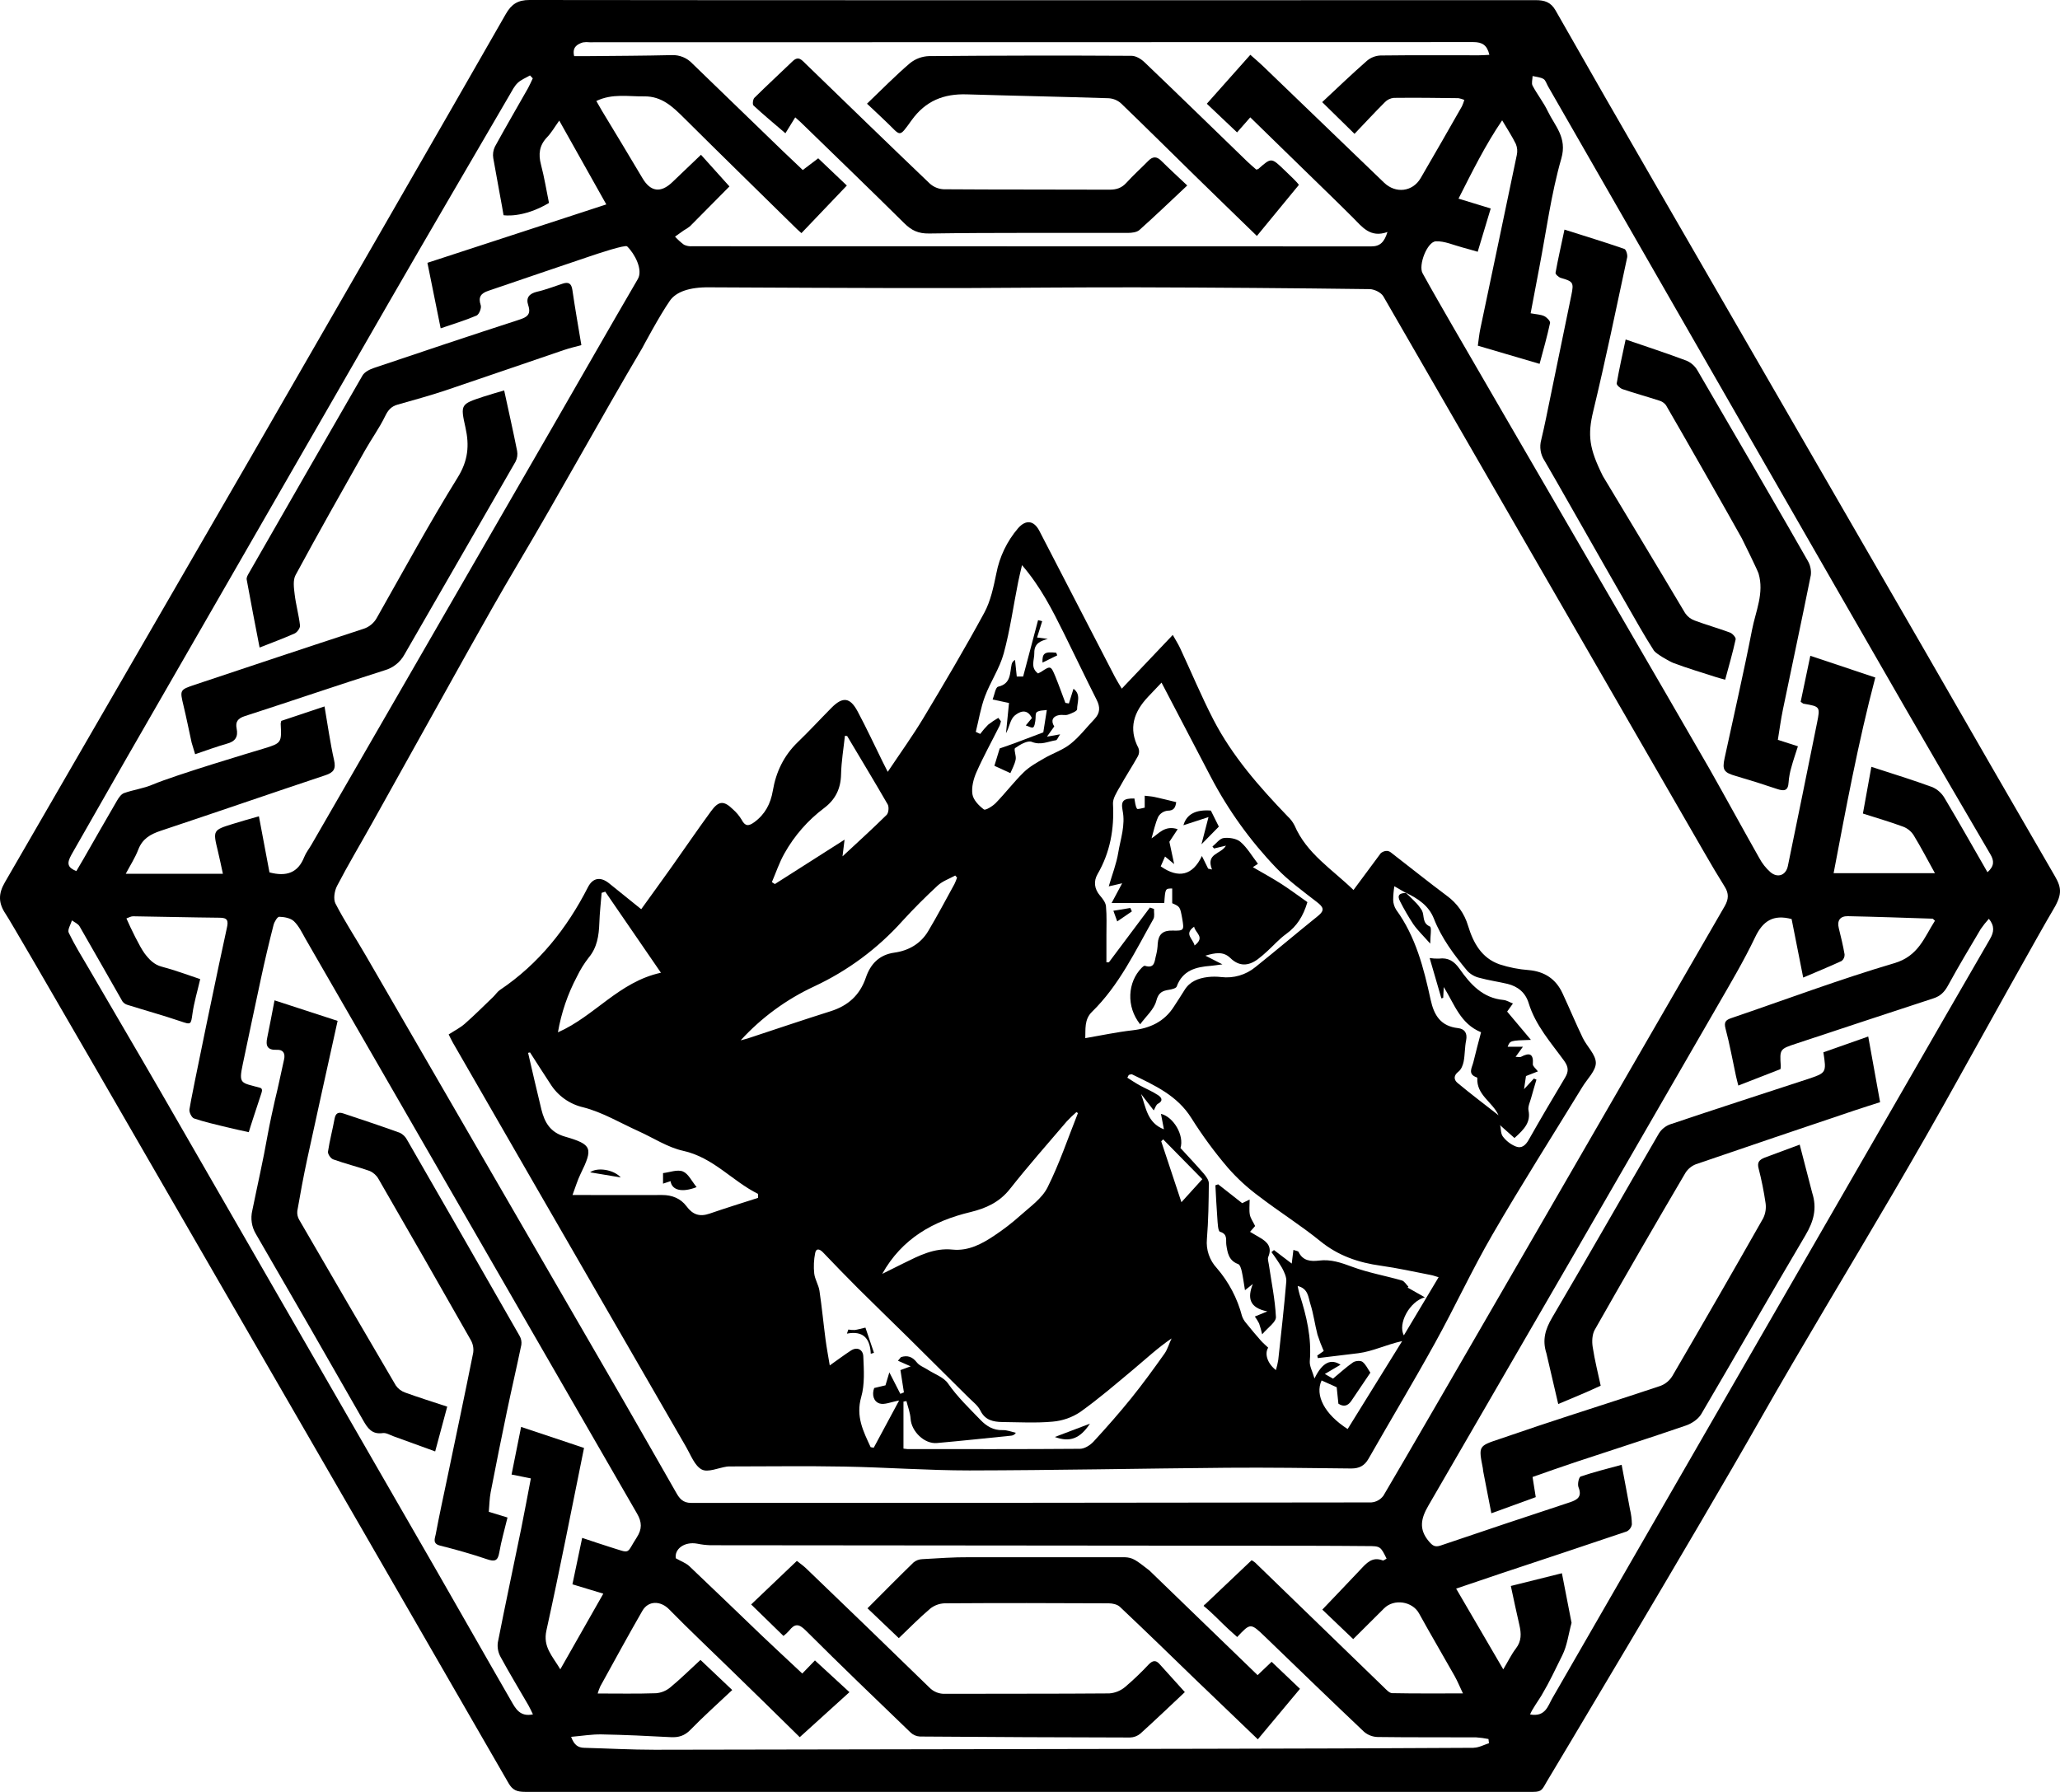 <svg id="edVgmuc4QRq1" xmlns="http://www.w3.org/2000/svg" xmlns:xlink="http://www.w3.org/1999/xlink" viewBox="0 0 1067.27 928.49" shape-rendering="geometricPrecision" text-rendering="geometricPrecision"><g id="edVgmuc4QRq2" transform="translate(-1092.159-.03)"><path d="M883.51,282.55c-1.291-2.22-3.256-3.972-5.61-5-10.09-3.79-20.34-7.15-31.58-11-1.68,7.94-3.35,15.3-4.63,22.73-.15.83,1.78,2.57,3,3c6.28,2.13,12.69,3.88,19,5.93c1.394.382,2.624,1.211,3.5,2.36c7,11.93,34.5,60.24,39.31,69c.58,1.06,8.17,16.55,8.68,18.25c3,10.11-1.5,19.53-3.36,29.09-4.34,22.31-9.48,44.47-14.26,66.7-1.3,6.05-.28,7.35,5.83,9.12q10.74,3.13,21.35,6.72c3.54,1.19,5.77,1.13,6-3.44.197-2.651.68-5.273,1.44-7.82.89-3.36,2.06-6.66,3.39-10.85L925.18,474c.84-5.08,1.53-10.43,2.62-15.69c4.8-23.23,9.8-46.41,14.46-69.66.293-2.568-.259-5.162-1.57-7.39-7.26-12.95-46.9-81.21-57.18-98.71Z" transform="translate(1088.072-90.62)"/><path d="M846.51,403.26c4.72,8.2,9.31,16.49,14.42,24.45c1,1.62,8.05,5.68,10.2,6.49c7.29,2.75,14.78,4.95,22.2,7.35c1.38.45,2.8.79,4.56,1.28c1.94-7.21,3.91-14,5.43-20.91.21-.94-1.62-3-2.9-3.49-6.06-2.26-12.32-4-18.38-6.27-1.991-.723-3.702-2.056-4.89-3.81-11.54-19.46-42.61-71-42.61-71-7.15-14.33-8-21.21-5-33.68c6.36-26.42,11.87-53,17.57-79.63.29-1.36-.55-4.1-1.48-4.42-10-3.46-20.16-6.56-31-10C813,217.49,811.3,224.71,810,232c-.14.72,1.61,2.32,2.74,2.65c6.37,1.84,6.81,2.37,5.47,8.87q-5.4,26.34-10.84,52.67c-1.55,7.48-3,15-4.79,22.39-1.013,3.681-.382,7.62,1.73,10.8c2,3.17,31.18,54.76,42.2,73.88Z" transform="translate(1088.072-90.62)"/><path d="M1068.62,544.48q-33.63-58-67-116.13c-11.12-19.29-109.34-189.2-140-242.34q-26-44.92-51.63-90c-2.46-4.32-5.78-5.28-10.29-5.28-81.64.06-435.67.08-521.31-.08-5.95,0-9.3,2.1-12.24,7.25-22.64,39.74-113.42,197.25-131.87,229.22Q70.5,437.48,6.65,547.76c-3.49,6-3.46,10.79.36,16.45c4.33,6.42,77.88,134.16,108.86,187.7q75.94,131.26,151.67,262.66c2.12,3.66,4.3,4.52,8.63,4.54h522.25c4.68,0,4.71-1.42,7.11-5.43c0,0,76.35-127.43,110.35-187.29c22.51-39.61,46.2-78.55,69.21-117.88c11.41-19.52,22.67-39.13,33.61-58.92c9.16-16.56,44.6-80.16,48.42-86.37c5.42-8.82,5.32-12.17,1.5-18.74ZM789.45,165.29c.741,1.799.908,3.782.48,5.68-6.24,30.07-12.62,60.1-18.92,90.16-.57,2.74-.83,5.55-1.27,8.64l32,9.41c2-7.43,3.93-14.25,5.42-21.18.21-1-1.71-2.92-3-3.55-1.86-.87-4.1-.91-7.06-1.47c1.55-8.15,3-15.92,4.49-23.68c3.64-18.9,6.13-38.13,11.42-56.55c3.11-10.86-3.33-16.78-7-24.42-2.21-4.63-5.48-8.73-7.9-13.28-.69-1.3,0-3.31,0-5c1.91.46,4,.57,5.64,1.51c1.13.66,1.58,2.46,2.33,3.76c37.34,65,163.31,284.51,185.79,323.38q21.58,37.35,43.41,74.58c2,3.36,2.12,6.09-1.49,9.32-7.52-13.07-14.69-25.8-22.18-38.34-1.44-2.519-3.638-4.52-6.28-5.72-10.12-3.73-20.45-6.88-31.7-10.56l-4.38,24.21c7.49,2.4,14.31,4.38,20.95,6.84c2.174.851,4.028,2.362,5.3,4.32c3.8,6.22,7.17,12.71,11.07,19.75h-52.5c6.42-33.6,12.54-67.07,21.6-101.4L942,430.45c-1.82,8.75-3.42,16.45-5,23.83c1,.68,1.26,1,1.55,1c8.53,1.47,8.64,1.49,6.91,10q-7.47,37.1-15.11,74.16c-1,4.7-5.21,6.32-9,3.14-2.36-2.092-4.327-4.587-5.81-7.37-8.68-15.34-17.1-30.83-25.78-46.17s-118.68-204.39-132.86-229.04c-5.3-9.23-10.65-18.44-15.79-27.77-2.3-4.17,2.4-16.36,6.9-16.55s9.22,2,13.82,3.2c2.61.68,5.2,1.47,7.84,2.22c2.37-7.86,4.49-14.94,6.75-22.43l-16.69-5.1c7.16-14.09,13.88-27.75,22.61-40.58c2.77,4.69,5.21,8.36,7.11,12.3Zm97.62,367.08c3.45,6,6.93,11.9,10.58,17.73c2.18,3.48,2.09,6.38,0,10.07-33.17,57.3-159.92,277-176.83,305.48-1.477,2.02-3.765,3.292-6.26,3.48q-176.22.25-352.42.25c-4.19,0-6-2.25-7.65-5.17-9.11-15.87-18.11-31.8-27.26-47.63Q260.37,701,193.47,585.53c-5.17-8.92-10.85-17.55-15.57-26.69-1.2-2.34-.53-6.56.8-9.13c5.67-10.91,12-21.5,18-32.25q25-44.85,50-89.72c8.35-14.9,16.73-29.8,25.45-44.49c22.24-37.44,42.54-74.79,64.7-112.29c0,0,8.85-16.68,14.31-24.51c3.14-4.5,9.94-7.06,20.41-6.92c2.49,0,93.34.52,133.16.37c29.82-.11,59.64-.43,89.45-.36q59.72.15,119.42.92c2.47,0,6,1.73,7.19,3.75M306.09,112.62c1.151-.189,2.323-.213,3.48-.07q228.93,0,457.86-.09c4.64,0,7.13,1.59,8.29,6.6-2,.1-3.7.24-5.42.24-17,0-34-.11-51,.1-2.541.111-4.976,1.052-6.93,2.68-8,7-15.64,14.37-23.27,21.48L705.85,160c5-5.22,10.24-10.91,15.72-16.39c1.223-1.27,2.856-2.067,4.61-2.25c11.16-.13,22.33,0,33.49.15c1.058.177,2.089.486,3.07.92-.33,1.139-.745,2.252-1.24,3.33-7.1,12.41-14.16,24.84-21.38,37.18-4.17,7.12-12.92,8.15-18.93,2.38q-31.5-30.31-63-60.65c-1.78-1.71-3.69-3.3-6.31-5.63L629.33,144.4L645,159.25l6.84-7.8L680,178.91c8.34,8.15,16.75,16.23,25,24.48c4.81,4.81,9,10.69,17.92,7.47-1.6,5.1-3.72,7.46-8.32,7.46q-175.95-.07-351.89-.07c-1.469.112-2.941-.164-4.27-.8-1.674-1.245-3.224-2.648-4.63-4.19c1.5-1.07,3-2.16,4.51-3.21c1.153-.636,2.25-1.369,3.28-2.19c6.95-7,13.83-14,20.41-20.61l-14.75-16.4-14.87,14.21c-6,5.75-11.26,4.95-15.39-2-6.93-11.75-14.05-23.39-21.09-35.08-.92-1.53-1.8-3.1-2.87-5c8.3-4,16.63-2.26,24.8-2.39c9.08-.14,14.79,5.37,20.64,11.19c19.37,19.26,38.92,38.34,58.41,57.49.81.79,1.68,1.5,2.42,2.17c7.82-8.2,15.45-16.18,23.52-24.65L428,172.68l-8,6.07c-3.56-3.39-7.06-6.67-10.52-10q-23.37-22.56-46.68-45.16c-2.738-2.937-6.618-4.536-10.63-4.38-14.32.34-28.65.38-43,.52-2.47,0-4.93,0-7.62,0-1.07-4.45,1.34-6.12,4.54-7.11Zm-265,420.9q14.3-25.18,28.7-50.28q67.9-118,135.88-236.06c20.68-35.86,41.61-71.59,62.46-107.37c1.25-2.15,2.4-4.51,4.16-6.19s4.23-2.62,6.39-3.89c.47.51.95,1,1.43,1.52-.8,1.66-1.51,3.37-2.41,5-5.74,10.13-11.61,20.18-17.2,30.39-.902,1.862-1.199,3.96-.85,6c1.31,7.69,5.06,27.48,5.32,29.52c0,0,10,1.71,23.54-6.35-1.34-6.58-2.42-13.3-4.14-19.84-1.43-5.44-.89-9.95,3.11-14.16c2.35-2.45,4.07-5.5,6.35-8.67l24.38,43.43c0,0-90.27,29.43-92.68,30.26c2.33,11.53,4.62,22.87,6.86,33.94c6.62-2.28,12.76-4.1,18.59-6.61c1.32-.57,2.66-3.91,2.17-5.35-1.44-4.27.12-6.18,3.89-7.46c17.6-6,35.15-12,52.77-17.93c4-1.35,18.17-6.09,19.2-5.1c3.95,3.84,8.32,12.14,5.52,16.93-15,25.71-29.73,51.6-44.61,77.39Q227.73,420.48,165.47,528.29c-1.25,2.16-2.87,4.16-3.77,6.45-3.22,8.15-9.17,10.27-18,7.94-1.73-9.23-3.51-18.65-5.47-29.06-4.69,1.35-9.23,2.57-13.7,4-10.1,3.13-10.17,3.33-7.6,13.85.89,3.66,1.63,7.36,2.64,11.94h-50.34c2.21-4.19,4.82-8.2,6.5-12.56c2.15-5.58,6.24-7.94,11.59-9.72c28.5-9.48,56.88-19.31,85.37-28.8c4.36-1.46,5.5-3.3,4.46-7.89-2-8.87-3.23-17.91-4.93-27.75l-22.4,7.48c-.15.476-.253.965-.31,1.46.48,9.8.56,10.07-8.9,12.92-5.81,1.75-45.4,13.57-57.55,18.67-4.68,2-9.88,2.65-14.69,4.36-1.47.52-2.72,2.31-3.59,3.8-5.87,10.05-11.62,20.18-17.41,30.27-1.23,2.15-2.51,4.27-3.73,6.36-4.5-1.83-5.14-3.9-2.54-8.49Zm246.08,402c6.9-31.23,13-62.64,19.5-94.62L274.07,830c-1.72,8.58-3.32,16.57-4.95,24.68l10,2c-1.7,8.84-3.26,17.43-5,26-4,19.66-8.25,39.29-12.11,59-.345,2.579.146,5.2,1.4,7.48c4.6,8.47,9.61,16.73,14.44,25.08.79,1.37,1.42,2.83,2.35,4.71-6.7,1.43-9-3-11.22-6.87-13.38-23.18-26.55-46.49-39.91-69.7q-70.81-123-141.73-246c-12.38-21.45-25-42.8-37.42-64.2-3.52-6-7.24-12-10.23-18.24-.72-1.52,1-4.23,1.68-6.39c1.33,1,3.16,1.75,3.94,3.09c7.49,12.92,14.78,25.95,22.22,38.89.652.887,1.587,1.525,2.65,1.81c9.12,2.86,18.35,5.41,27.41,8.48c5.49,1.86,5.4,1.86,6.22-4s2.58-11.58,4-17.84c-6.75-2.23-13.24-4.71-19.91-6.44-4-1-6.66-3.85-9-7-2.43-3.35-7-12.69-9.32-18c1.18-.4,2.3-1.12,3.42-1.11c15,.21,30,.6,44.94.74c4,0,4.53,1.54,3.71,5.15-3.1,13.76-18.82,89.15-19.43,94.25-.17,1.48,1.18,4.2,2.42,4.62c5.46,1.84,11.12,3.1,16.73,4.49c3.66.9,7.36,1.67,11.6,2.62c1.11-3.81,3.19-9.94,6.57-20.28.43-1.32.48-2.39-.75-2.74-9.78-2.72-11.18-1.67-8.93-12.2c3.16-14.77,6.18-29.56,9.4-44.32q3-14,6.55-27.84c.42-1.64,2-4.27,2.95-4.24c2.6.08,5.83.65,7.59,2.31c2.58,2.45,4.21,5.94,6,9.11q53,91.83,105.94,183.7q32.88,57.06,65.83,114.1c2.61,4.48,2.66,8.08-.14,12.39-5.69,8.78-2.74,8.39-13.77,5-4.56-1.39-9.05-3-14.51-4.78-1.79,8.54-3.38,16.12-5.05,24.06l16,4.85c-7.47,13.12-14.59,25.66-22.28,39.19-4.16-7-9.08-11.61-7.19-20.13Zm480.38,60.76q-70,.4-139.94.5-142.18.3-284.38.5c-12.16,0-24.31-.68-36.46-1-3.21-.08-5.22-1.45-6.79-5.69c5.7-.49,10.72-1.35,15.72-1.26c12,.22,24,.79,35.93,1.43c4.06.21,7.14-.71,10.15-3.8c6.82-7,14.14-13.52,21.67-20.63L367,950.74c-5.34,4.91-10.27,9.79-15.6,14.2-2.095,1.754-4.678,2.823-7.4,3.06-9.92.34-19.85.14-30.26.14.353-1.251.798-2.474,1.33-3.66c7.23-13.08,14.35-26.23,21.82-39.18c3.15-5.46,9.51-5.21,13.83-.8C361,935,371.66,945,382.15,955.26c11.45,11.16,24.92,24.25,36.28,35.51l25.75-23.33L426.3,951l-6.56,6.79c-8.5-8-13.92-12.94-21-19.7-12.51-12-24.93-24-37.52-35.93-1.76-1.65-4.26-2.51-7-4.08-.79-4.76,4.39-8.79,11.08-7.58c2.252.468,4.541.739,6.84.81q155.68.18,311.38.28c9.66,0,19.32.1,29,.16c6.7,0,6.81.11,9.95,6.5-.69.33-1.55,1.12-2,.93-5.55-2.14-8.52,1.53-11.72,4.92-6.4,6.79-12.86,13.52-19.58,20.57l16,15.28c5.68-5.64,10.87-10.78,16-15.93s14.65-3.65,18.09,2.58c6,10.91,12.35,21.63,18.46,32.49c1.51,2.69,2.66,5.57,4.3,9-12.77,0-24.7.11-36.64-.13-1.45,0-3-1.75-4.29-3q-33.4-32.29-66.74-64.67c-.567-.455-1.173-.86-1.81-1.21l-24.29,23.05-.06-.14c-.17.27-.37.53-.52.77c4.59,3.68,8.63,8.14,13,12.16c1.45,1.33,2.93,2.63,4.39,3.95c6.92-7.39,6.91-7.38,14.59,0c17,16.42,34,32.88,51.17,49.14c1.963,1.659,4.431,2.6,7,2.67c17,.23,34,.1,51,.18c2.16.143,4.308.431,6.43.86.09.72.17,1.45.26,2.17-2.72.88-5.33,2.34-7.95,2.35Zm267.55-419.1q-22.5,38.85-44.86,77.77-90.9,157.79-181.88,315.59c-2.28,3.94-3.58,9.89-11.54,8.45.82-2.38,4.76-7.89,5.89-9.82c4.71-8,6.62-12.52,10.79-20.82c2.52-5,3.2-11,4.8-16.81l-5-25.72-26.46,6.6c1.48,6.79,2.85,13.54,4.43,20.24c1,4.35,1.18,8.32-1.82,12.17-2.29,3-3.93,6.43-6.53,10.8L758.5,913.79c8.12-2.75,15.44-5.27,22.78-7.71c21.88-7.29,43.78-14.5,65.62-21.92c1.413-.726,2.397-2.081,2.65-3.65-.037-2.656-.373-5.299-1-7.88-1.35-7.47-2.79-14.93-4.3-23-7,1.92-14.23,3.7-21.24,6.07-.94.32-1.72,4-1.12,5.52c1.91,4.83-.32,6.48-4.41,7.83q-33.57,11.05-67,22.41c-3,1-4.22.06-6.13-2.19-5.31-6.31-4.07-11.86-.23-18.48Q819.25,741.38,894,611.68c6.73-11.66,13.62-23.28,19.41-35.41c4-8.43,9.39-11.95,18.9-9.41l6,30.32c7-3,13.5-5.64,19.91-8.6c1.042-.814,1.615-2.09,1.53-3.41-.77-4.57-1.9-9.08-3-13.6-1-4,.77-6.27,4.67-6.2c14.63.29,29.26.82,43.88,1.29.26,0,.5.41,1.27,1.07-5.56,8.67-8.53,18.33-21.09,22-28.46,8.4-56.31,18.88-84.42,28.45-2.77.95-3.91,1.94-3,5.37c2.18,8.16,3.66,16.51,5.45,24.78.35,1.6.79,3.18,1.19,4.8l21.83-8.51c.109-.523.163-1.056.16-1.59-.57-8.83-.57-8.81,8.22-11.71c23.63-7.81,47.25-15.67,70.91-23.39c3.58-1.16,5.67-3.27,7.47-6.56c5.42-9.92,11.23-19.62,17-29.34c1.284-1.864,2.694-3.638,4.22-5.31c3.11,3.82,2.6,6.96.6,10.42Z" transform="translate(1088.072-90.62)"/><path d="M628.43,965.65l27.32,26.23c7.18-8.61,14.32-17.15,21.85-26.17l-14.7-14-7.26,6.91-56.09-54.25c-7-5.41-8.48-6.67-12.76-6.84h-80.45c-8.14-.07-16.3.55-24.45,1-1.637.054-3.211.644-4.48,1.68-8,7.76-15.79,15.68-23.88,23.78l16.22,15.46c5.56-5.3,10.66-10.53,16.2-15.23c2.143-1.727,4.789-2.713,7.54-2.81c28.32-.19,56.64-.14,85,0c2,0,4.47.56,5.81,1.82C597.83,936,611.2,949,624.6,962" transform="translate(1088.072-90.62)"/><path d="M103.38,475.48c-1.4-6.42-2.7-12.87-4.23-19.26-1.92-8.07-2-8.13,6-10.82c29-9.66,57.9-19.33,86.9-28.81c3.171-.913,5.833-3.08,7.37-6c13.77-24.3,27.12-48.87,41.83-72.6c5.38-8.68,6.06-16.56,4-25.76-2.69-12.09-2.54-12.15,9.36-16.07c3.71-1.22,7.48-2.25,10.68-3.21c2.38,11,4.68,21.14,6.71,31.36.344,1.894.052,3.849-.83,5.56-19.1,33.32-38.36,66.55-57.5,99.85-2.204,4.061-5.966,7.051-10.42,8.28-24.19,7.67-48.21,15.92-72.36,23.71-3.62,1.17-4.91,3-4.21,6.4.88,4.34-.68,6.74-5.06,7.89-3.34.88-13,4.23-16.44,5.45Z" transform="translate(1088.072-90.62)"/><path d="M138.58,426.17c-2.27-11.82-4.58-23.53-6.69-35.26-.2-1.1.69-2.51,1.33-3.62q29.25-51.09,58.68-102.08c1.08-1.86,3.76-3.18,6-3.93c24.84-8.39,49.7-16.71,74.63-24.79c4.17-1.35,6.95-2.51,5.23-7.67-1.28-3.85.42-6,4.52-7c4.51-1,8.86-2.76,13.28-4.18c3-1,4.57-.22,5.07,3.22c1.36,9.35,3,18.65,4.66,28.61-2.87.8-6.06,1.53-9.14,2.58-20.41,6.93-40.77,14-61.21,20.88-8.17,2.74-16.5,5-24.81,7.36-3.32.92-5,2.87-6.5,6-3,6.18-7.11,11.83-10.5,17.85C181,345.59,168.91,367,157.22,388.62c-1.44,2.65-.87,6.68-.47,10c.65,5.4,2.15,10.7,2.77,16.1.15,1.3-1.43,3.53-2.76,4.14-5.76,2.58-11.66,4.73-18.18,7.31Z" transform="translate(1088.072-90.62)"/><path d="M619.19,186.76c-8.45,7.92-16.48,15.65-24.79,23.07-1.37,1.21-3.94,1.49-5.95,1.5-34.3.08-68.61-.2-102.9.31-5.78.09-9.22-1.61-13-5.35-17.74-17.57-35.73-34.89-53.63-52.3-.59-.57-1.23-1.1-2.83-2.53L411,159.7c-6.41-5.5-11.61-9.8-16.54-14.39-.61-.57-.3-3.23.49-4c6.51-6.44,13.25-12.64,19.86-19c3-2.84,4.68-.54,6.62,1.33c21.4,20.73,42.77,41.5,64.32,62.08c1.996,1.816,4.564,2.877,7.26,3c28.64.21,57.29.08,85.93.21c3.61,0,6.29-.88,8.75-3.6c3.57-3.94,7.56-7.5,11.29-11.31c2.32-2.37,4.37-2.47,6.8,0c4.29,4.25,8.81,8.39,13.41,12.74Z" transform="translate(1088.072-90.62)"/><path d="M453.27,144.38c7.72-7.39,14.71-14.55,22.28-21c2.804-2.262,6.269-3.547,9.87-3.66q52.45-.45,104.92-.15c2.27,0,5,1.66,6.72,3.34c17.81,17,35.45,34.24,53.16,51.38c1.54,1.49,3.21,2.87,4.74,4.23.389-.063.764-.192,1.11-.38c6.69-5.89,6.68-5.88,13.34.51c3.32,3.19,6.69,6.33,7.62,7.8l-21.76,26.46c-11.31-11-21.81-21.15-32.25-31.38-12.73-12.46-25.34-25-38.19-37.38-1.799-1.571-4.075-2.49-6.46-2.61-24.45-.79-48.91-1.25-73.37-2-11.92-.37-21.35,3.31-28.62,13.42-6.85,9.52-5.42,8.09-13.23.74-3.26-3.14-6.54-6.2-9.88-9.32Z" transform="translate(1088.072-90.62)"/><path d="M257.33,874l9.69,2.95c-1.53,6.37-3.25,12.2-4.26,18.14-.76,4.41-2.39,4.82-6.37,3.47-8-2.72-16.13-5-24.31-7.06-4.11-1-2.62-3.83-2.24-5.89c1.83-9.78,3.95-19.51,6-29.26c4.5-21.59,9.08-43.17,13.41-64.8.32-2.262-.12-4.565-1.25-6.55q-23.75-41.84-47.82-83.49c-1.037-1.842-2.649-3.293-4.59-4.13-6.22-2.2-12.66-3.75-18.88-6-1.27-.45-2.87-2.77-2.69-4c.84-5.73,2.38-11.35,3.41-17.06.53-2.94,2-3.59,4.55-2.73c9.76,3.28,19.54,6.48,29.23,10c1.615.773,2.935,2.051,3.76,3.64Q244.24,732,273.29,782.85c.801,1.381,1.121,2.988.91,4.57-2.38,11.5-5.05,22.94-7.46,34.44q-4.38,21-8.44,42c-.62,3.19-.65,6.52-.97,10.14Z" transform="translate(1088.072-90.62)"/><path d="M179,619.62c-5.37,24.35-10.64,48-15.75,71.61-1.92,8.92-3.57,17.9-5.13,26.88-.17,1.604.181,3.22,1,4.61q24.88,42.94,50,85.75c1.183,1.736,2.895,3.044,4.88,3.73c7.13,2.6,14.39,4.86,21.79,7.3l-6.24,23.2c-7.31-2.66-14.4-5.26-21.5-7.81-1.87-.67-3.89-1.94-5.66-1.69-5.61.8-7.83-2.52-10.21-6.69q-27.56-48.32-55.49-96.42c-2.216-3.68-2.891-8.085-1.88-12.26c2.64-13,5.64-26,7.92-39c.86-4.93,3.42-16.6,3.73-17.85c1.76-7.08,3.19-14.25,4.8-21.37.72-3.16-.5-5.15-3.65-5-5.06.26-6-2.13-5.05-6.4c1.29-6.13,2.41-12.29,3.76-19.23Z" transform="translate(1088.072-90.62)"/><path d="M936.5,683.73l-18.14,6.74c-2.75,1.13-4,2.35-3.17,5.54c1.527,5.931,2.735,11.94,3.62,18c.401,2.706-.035,5.469-1.25,7.92q-23.28,41-47.06,81.74c-1.425,2.323-3.581,4.106-6.13,5.07-21.08,7.06-42.29,13.72-63.38,20.75-2.47.83-15.66,5.34-20,6.79-10.91,3.64-10.92,3.61-8.66,15.12.09.49.08,1,.17,1.49c1.41,7.27,2.82,14.53,4.25,21.87l23-8.37c-.53-3.37-1.07-6.76-1.66-10.44c7.4-2.58,14.55-5.16,21.77-7.55c19.21-6.37,38.49-12.52,57.63-19.1c3-1,6.41-3.28,8-5.94c18.13-30.81,35.78-61.91,54-92.69c4.24-7.17,6.1-13.88,3.47-22" transform="translate(1088.072-90.62)"/><path d="M972,627.72l-23.23,8.18c1.62,10.67,1.62,10.65-8.51,14-23.65,7.73-47.31,15.41-70.89,23.33-2.403.876-4.447,2.526-5.81,4.69-18.49,31.76-36.65,63.72-55.29,95.39-3.6,6.12-5.23,11.6-3,18.57l6.12,26.27c7.53-3.24,13.45-5.49,22-9.51-1.31-6.12-3.08-13.05-4.15-20.08-.45-2.89-.28-6.51,1.11-8.95q23.16-40.79,46.93-81.22c1.298-2.068,3.236-3.655,5.52-4.52c27.3-9.39,54.68-18.59,82-27.81c4.36-1.47,8.75-2.83,13.35-4.32-2.07-11.39-4.03-22.29-6.15-34.02Z" transform="translate(1088.072-90.62)"/><path d="M604.73,952.77c-1.93-2.14-3.59-1.62-5.45.25-3.872,4.139-7.972,8.058-12.28,11.74-2.315,1.938-5.179,3.103-8.19,3.33-28.31.24-56.61.1-84.92.21-3.132.163-6.18-1.046-8.35-3.31q-31.83-31-63.91-61.78c-1.37-1.32-3-2.4-4.7-3.78L393.25,922L410,938.32c1.054-.827,2.034-1.744,2.93-2.74c2.9-3.69,5-3.71,8.61-.1c17.9,17.88,36.16,35.4,54.39,52.95c1.303,1.199,2.982,1.906,4.75,2q54.42.42,108.85.51c1.959-.039,3.846-.744,5.35-2c8-7.24,15.8-14.7,23.07-21.53-4.73-5.27-8.95-9.95-13.22-14.64Z" transform="translate(1088.072-90.62)"/></g><g id="edVgmuc4QRq16"><path d="M824.11,628.41c-3.67-7.63-6.92-15.46-10.5-23.14-3.44-7.4-9.28-11.27-17.51-12-5.135-.377-10.205-1.374-15.1-2.97-9.33-3.27-13.62-11.14-16.32-20-1.848-6.254-5.716-11.719-11-15.54-9.8-7.32-19.36-15-29.14-22.56-2.52-1.78-5.09.51-5.09.51l-14.13,19.06c-11.05-10.75-24.28-18.83-30.55-33.47-.903-1.771-2.115-3.366-3.58-4.71-14.7-15.29-28.68-31.19-38.48-50.16-6.24-12.09-11.47-24.7-17.22-37-1-2.15-2.31-4.16-3.8-6.82l-26.42,27.83c-1.51-2.57-2.6-4.24-3.51-6q-19.62-37.85-39.18-75.74c-2.8-5.43-7-6-11.05-1.36-5.733,6.709-9.615,14.8-11.26,23.47-1.44,6.93-2.93,14.2-6.24,20.32-10,18.41-20.67,36.45-31.46,54.41-5.61,9.34-12,18.2-18.55,28-1.22-2.4-1.88-3.69-2.53-5-4.34-8.79-8.47-17.7-13.09-26.34-3.91-7.32-7.72-7.7-13.5-1.87s-11.5,12.06-17.5,17.83c-7.25,7-11.28,15.48-12.93,25.22-1.14,6.69-4,12.16-9.58,16.25-3,2.18-4.77,2.18-6.58-1.3-1.206-2-2.714-3.801-4.47-5.34-4.71-4.6-7.37-4.53-11.33.9-7,9.54-13.63,19.31-20.47,28.94-5.09,7.17-10.26,14.27-15.74,21.89-5.91-4.76-11.3-9.16-16.74-13.49-4.38-3.48-8.37-2.78-10.85,2.07-10.94,21.42-25.48,39.73-45.61,53.27-1.34.91-2.27,2.41-3.46,3.56-4.87,4.68-9.65,9.47-14.72,13.93-2.45,2.16-5.47,3.66-8.38,5.55.81,1.6,1.42,2.94,2.15,4.21q20.9,36.32,41.84,72.62q39.52,68.52,79.08,137c2.4,4.15,4.36,9.65,8.06,11.6c3.18,1.67,8.56-.85,13-1.51.331-.052.665-.079,1-.08c19.94,0,39.89-.3,59.82.07c21.62.39,43.22,2,64.83,2c44.46-.08,88.92-1,133.38-1.39c21.49-.17,43,.14,64.46.38c4.11,0,6.85-1.37,8.92-5c11.46-20.08,23.35-39.91,34.53-60.14c10.22-18.48,19.08-37.72,29.67-56c15-25.88,31.09-51.15,46.7-76.68c2.51-4.11,6.92-8.27,6.9-12.38-.06-4.31-4.63-8.47-6.77-12.9Zm-240-129.76c3-5.5,6.49-10.77,9.55-16.26.673-1.272.771-2.771.27-4.12-5.38-10.27-2.37-18.84,5-26.64l6.94-7.31c8.76,16.76,17.14,32.82,25.54,48.87c9.048,17.278,20.494,33.189,34,47.26c6.29,6.57,13.8,12,21,17.6c3.3,2.54,4.19,4.22.54,7.15-10.88,8.74-21.52,17.79-32.43,26.5-4.957,4.079-11.367,5.951-17.74,5.18-2.325-.271-4.675-.271-7,0-4.9.62-9.31,2.27-12.06,6.84-1.71,2.85-3.61,5.59-5.39,8.4-5,7.92-12.46,11.32-21.58,12.36-8,.9-15.89,2.61-24.38,4.06.2-4.39-.63-9.63,3.43-13.6c14.08-13.75,22.35-31.32,31.83-48.09.78-1.38.26-3.49.35-5.27l-2.14-.71q-10.62,14.19-21.25,28.39h-1.27c0-4.66,0-9.31,0-14c0-5,.23-10.08-.23-15.07-.18-1.93-1.73-3.93-3.1-5.52-3-3.51-3.37-7.48-1.27-11.11c6.57-11.36,8.71-23.46,8-36.43-.14-2.77,1.88-5.82,3.35-8.48ZM521.3,462.59c-1.832,1.046-3.586,2.223-5.25,3.52-1.494,1.495-2.875,3.099-4.13,4.8l-2.28-1.08c1.53-6.11,2.52-12.41,4.71-18.28c2.83-7.61,7.64-14.58,9.75-22.33c3.31-12.11,5-24.65,7.49-37c.51-2.62,1.17-5.2,2-8.77c9.77,11.34,15.74,23.35,21.72,35.34c5.7,11.45,11.15,23,16.94,34.43c1.94,3.8,1.81,6.9-1.13,10-4.13,4.31-7.8,9.2-12.44,12.87-4,3.2-9.25,4.89-13.77,7.54-3.65,2.13-7.48,4.24-10.46,7.16-5.1,5-9.46,10.75-14.44,15.88-1.64,1.69-5.38,4-6.19,3.35-2.58-1.93-5.48-4.92-5.92-7.85-.56-3.67.55-8,2.11-11.5c3.62-8.19,8-16.07,12-24.09.29-.737.508-1.501.65-2.28-.47-.58-.92-1.14-1.36-1.71Zm6,244.13c9.46-12,19.57-23.44,29.48-35.06c1.58-1.691,3.249-3.297,5-4.81l.78.52c-5.14,12.89-9.56,26.14-15.75,38.5-2.89,5.77-9,10-14.08,14.55-4.216,3.773-8.697,7.239-13.41,10.37-6.52,4.39-13.55,8.13-21.71,7.31-9.53-1-17.41,3.15-25.44,7.1-3.64,1.79-7.27,3.6-11,5.47c10.21-18.3,26.44-27.4,45.66-32c8.04-1.95,15.03-5.07,20.46-11.95ZM410.5,532.82c5.141-9.177,12.14-17.181,20.55-23.5c5.81-4.36,8.63-10,8.79-17.45.14-6.69,1.29-13.35,2-20L443,472c7,11.79,14.14,23.52,21,35.43.76,1.33.47,4.41-.56,5.43-7.55,7.44-15.42,14.57-22.85,21.48.21-1.69.56-4.53,1.06-8.65l-36.1,23-1.56-1c2.13-4.95,3.85-10.17,6.51-14.87ZM303,596.65c1.649-3.444,3.661-6.702,6-9.72c4.49-5.34,5.37-11.52,5.6-18.11.18-5.2.78-10.38,1.19-15.57l1.87-.61l28.85,42c-21.87,4.78-34.28,22.5-53.36,30.88c1.727-10.086,5.052-19.832,9.85-28.87Zm93.84,114.64c-8.37,2.7-16.79,5.29-25.1,8.16-5.1,1.76-8.71.63-12-3.83-3-4-7.46-5.83-12.64-5.8-13.16.07-26.32,0-39.47,0h-6.93c1.62-4.32,2.6-7.68,4.11-10.78c6.61-13.51,6.17-15.39-8.07-19.5-7.59-2.19-10.5-7.37-12.15-14-2.41-9.77-4.61-19.59-6.9-29.39l1-.22c3.49,5.42,6.94,10.87,10.5,16.25c3.837,6.187,9.992,10.581,17.09,12.2c10,2.56,19.14,8.09,28.64,12.37c7.7,3.47,15.06,8.39,23.13,10.17c15.64,3.45,25.4,15.68,38.77,22.31.04.67.02,1.37.01,2.06Zm-5.28-82.63c-1.22.4-2.48.64-3.73,1c10.729-11.744,23.683-21.241,38.11-27.94c17.348-8.095,32.88-19.616,45.66-33.87c5.83-6.39,12-12.54,18.32-18.4c2.49-2.29,6-3.48,9.06-5.17l.95,1.06c-.384,1.158-.841,2.29-1.37,3.39-4.48,8.15-8.82,16.39-13.59,24.37-3.88,6.5-10.12,10.1-17.47,11.12-8,1.11-12.44,6-14.81,12.92-3.1,9.1-9.16,14.55-18.17,17.42-14.37,4.53-28.65,9.38-42.97,14.1ZM607.41,792c-5.52,7.79-11.15,15.54-17.15,23-6.27,7.76-12.87,15.27-19.64,22.61-1.71,1.85-4.61,3.69-7,3.71-29.81.24-59.63.15-89.45.14-.671-.04-1.339-.12-2-.24v-24.36l1.54-.27c.75,3,1.95,6.07,2.15,9.15.43,6.56,7.13,13.17,13.64,12.59c12.89-1.15,25.75-2.52,38.62-3.83.95-.117,1.792-.667,2.28-1.49-2.27-.49-4.57-1.45-6.82-1.37-4.8.17-8.4-2.07-11.43-5.21-5.88-6.1-12-11.93-16.92-19-2.25-3.24-6.93-4.79-10.51-7.11-1.91-1.23-4.31-2.07-5.62-3.76-2.29-2.94-4.81-3.81-8.2-2.76l-1.6,1.88l6.6,2.91-5.3,1.95c.62,3.94,1.21,7.74,1.8,11.55l-1.85.76c-1.71-3.34-3.42-6.67-5.7-11.14-.72,2.38-1.31,4.33-2,6.72L457,809.82c-1.3,3.46-.3,7,2.74,8c2.55.84,5.91-.77,10.17-1.52l-13.14,24.45-1.6-.28c-3.8-8.18-7.79-15.9-4.89-26c1.89-6.6,1.38-14,1.08-21.08-.14-3.28-3-5.24-6.52-2.92s-6.73,4.72-10.86,7.64c-.75-4.57-1.6-9-2.19-13.48-1.1-8.4-1.9-16.84-3.15-25.22-.46-3-2.36-5.89-2.71-8.93-.37-3.524-.209-7.084.48-10.56.5-2.64,2.28-2.21,4-.45c6.07,6.33,12.14,12.65,18.35,18.84c8.49,8.46,17.13,16.77,25.66,25.19q15.82,15.62,31.56,31.32c2.12,2.1,4.72,4.05,6,6.62c2.47,5.09,6.7,5.93,11.46,6c8.66.09,17.37.59,26-.2c5.117-.425,10.042-2.145,14.31-5c9.65-6.88,18.66-14.66,27.77-22.27c6.35-5.32,12.42-11,19.56-15.85-1.3,2.62-2.03,5.56-3.67,7.88Zm8.77-78.45c-3.78-11.41-7.13-21.49-10.47-31.57l1-1L627,701.61c-3.63,4.02-6.89,7.61-10.82,11.93ZM702.3,831.07c-12-7.66-17.06-17.54-13.5-25.17l7.82,3.52c.22,2.13.54,5.26.88,8.51c2.74,1.82,4.93,1.16,6.7-1.44c3.56-5.26,7.11-10.53,9.87-14.62-1.43-2.07-2.4-4.36-4.12-5.62-1.05-.76-3.68-.53-4.88.3-3.52,2.43-6.69,5.38-10.36,8.41l-4.23-2.41l8.13-4.8c-4.8-3.11-9.28-1.58-13.5,7.14-1-3.62-2.64-6.41-2.43-9c1-12-1.66-23.36-5.29-34.6-.39-1.21-.6-2.47-1-4.33c5.52,1.31,5.5,5.89,6.56,9.21c1.66,5.19,2.34,10.69,3.72,16c.922,2.88,2,5.708,3.23,8.47L686.55,793c.1.44.21.88.31,1.32c7-.92,13.93-1.6,21-2.54c7.64-1,14-4.33,22.68-6.28Zm29.13-48.54c-3.31-6,3-17.66,10.86-19.7l-8.9-5.05.38-.48c-1.12-1.1-2.06-2.83-3.38-3.21-8.56-2.45-17.43-4-25.74-7.08-5.7-2.12-11.06-4-17.2-3.22-4.23.51-8.36.21-10.58-4.48-.24-.5-1.39-.58-2.67-1.06-.27,2.24-.5,4-.87,7.09-3.51-2.66-6.35-4.83-9.2-7l-1.31,1.06c1.972,2.623,3.801,5.351,5.48,8.17c1.15,2.16,2.4,4.76,2.21,7.06-1.15,13.55-2.68,27.08-4.16,40.61-.294,1.791-.702,3.561-1.22,5.3-4.56-3.58-5.93-8.59-4-11.62-1.41-1.35-2.76-2.48-3.91-3.79q-3.83-4.35-7.45-8.87c-.964-1.075-1.708-2.329-2.19-3.69-2.398-9.191-6.873-17.71-13.08-24.9-3.766-4.042-5.628-9.499-5.12-15c.78-9.6.92-19.27,1-28.91c0-1.66-1.4-3.56-2.61-5-3.93-4.55-8.07-8.91-12.08-13.29c2.05-6.56-3.63-16.17-10.11-17.7l1.53,8c-8.71-3.35-9.3-11.39-11.84-18.29c2.18,2.81,4.35,5.63,6.57,8.5.76-1.29,1.16-2.91,2.14-3.42c3.07-1.62,1.78-3.4.08-4.5-3-2-6.44-3.37-9.62-5.13-2.15-1.19-4.19-2.59-6.28-3.9l.74-1.43c.58-.11,1.3-.49,1.74-.28C602.27,653,614,658.19,621.36,670c5.668,9.017,11.985,17.61,18.9,25.71c4.808,5.486,10.196,10.435,16.07,14.76c10.42,8,21.63,15,31.81,23.27c9.32,7.57,19.75,11.11,31.34,12.71c8.7,1.21,17.3,3.16,25.94,4.82c1.24.23,2.44.69,4,1.15ZM815,648.89c-6.41,10.69-12.74,21.45-18.88,32.3-1.63,2.88-3.75,4.7-6.71,3.47-2.731-1.107-5.097-2.957-6.83-5.34-1.21-1.81-.72-4.76-1.44-5.79l7.59,6.75C794,675.6,797.2,672,796,666c-.41-2,.79-4.36,1.37-6.53.86-3.16,1.82-6.3,2.74-9.45l-1.33-.54-5.09,5.5c.47-3.09.77-5.09,1-6.8l6.18-2.42c-1.18-1.59-2.71-2.72-2.63-3.71.44-5.55-1.79-6.13-6.13-3.83-.61.32-1.55,0-2.8,0L793.1,633h-7.91c1.27-3.22,1.27-3.22,12.06-3.57l-12.32-14.66c.63-.89,1.67-2.32,3-4.19-1.73-.66-3.3-1.68-4.94-1.83-10.73-1-17.11-8.15-22.69-16.09-2.81-4-5.87-5.95-10.69-5.34-1.616.056-3.233-.041-4.83-.29c2.05,7.05,4.07,14,6.08,20.9l.94-.27.29-5.6c5.67,9.12,8.6,19,19.32,23.42-1.19,4.57-2.67,10-4,15.57-.69,2.82-3.09,6.14,1.72,7.79.14,0,.35.24.34.35-.48,8.86,7.86,12.34,11,19.31-7.11-5.57-14.33-11-21.27-16.78-1.9-1.59-2.14-3.8.51-5.84c1.43-1.1,2.33-3.36,2.69-5.25.69-3.57.54-7.31,1.27-10.88.77-3.81-.75-6-4.2-6.41-8.92-1-12.4-6.54-14.18-14.72-3.57-16.4-7.72-32.68-17.87-46.64-.974-1.544-1.506-3.325-1.54-5.15.034-2.345.238-4.684.61-7l6.06,3.5-.16-.17c6.26,3,11.91,6.66,14.58,13.44c4,10.22,10.49,18.87,17.41,27.18c1.684,1.737,3.833,2.952,6.19,3.5c4.79,1.32,9.75,2,14.58,3.14c5.34,1.32,9.26,4.52,10.91,9.91c3.56,11.61,11.55,20.51,18.44,30c2.22,3.11,2.36,5.44.5,8.56Z" transform="translate(-4.09-90.62)"/><path d="M611.4,558.63v-7.63c-3.6,0-3.6,0-4.11,7.52h-27.29c2.12-4,3.55-6.64,5.47-10.23l-6.94,1.6c1.81-6.24,4-11.77,4.92-17.5c1.2-7.18,3.79-14.18,2.25-21.83-1-5.2.61-6.27,6.11-6.2.39,1.82.44,3.82,1.35,5.29.3.5,2.78-.35,4-.54v-6.18c1.73.21,3.49.3,5.18.67c3.65.78,7.27,1.72,11.14,2.65-.4,2.59-1,4.45-4.51,4.44-2.004.229-3.783,1.389-4.8,3.13-1.61,3.53-2.37,7.45-3.46,11.18c3.46-2.09,6.73-7,13.53-4.73l-4.3,6.52c.7,3.27,1.44,6.7,2.48,11.56l-4.73-3.92-2.24,5.1c9.31,6.49,16.58,4.71,21.34-5.38l3.23,6.56l2,.45c-3.33-8.5,4.67-7.83,7.22-12.36l-6.16,1.46-.84-1c1.94-1.55,3.75-4.16,5.84-4.41c2.84-.34,6.66.24,8.69,2c3.49,3,5.92,7.28,9.06,11.35l-2.65,1.75c4.92,2.87,9.9,5.57,14.66,8.62s9.16,6.37,13.61,9.5c-2.15,7.2-5.42,12.46-10.95,16.45-3.59,2.58-6.59,6-9.88,9-1.554,1.46-3.183,2.838-4.88,4.13-4.89,3.59-9.65,3.84-14.26-.66-3.64-3.55-7.9-2.63-12.88-1.19l8.82,4.5c-3,.39-4.54.66-6.08.78-7.69.58-14.56,2.33-17.61,10.72-.33.92-2.5,1.45-3.9,1.67-3.51.55-5.54,1.38-6.68,5.78s-5.31,7.93-8.35,12.12c-7.31-9.12-6.57-21.84.83-29.32.44-.45,1.2-1.1,1.59-1c5.43,1.73,5-2.78,5.86-5.61.485-1.935.76-3.916.82-5.91.38-4.8,2.67-6.87,7.7-6.72c6,.17,6-.19,5-6.18-1.13-6.2-1.13-6.2-5.2-8Zm11.6,21.9c5.69-4.44.32-6.4-.24-9.75-5.39,3.83-.64,6.11.24,9.75Z" transform="translate(-4.09-90.62)"/><path d="M635.56,518.93l-9,9.16l3.65-14.1-13,4.23c1.7-5.91,6.61-8.18,14.21-7.61Z" transform="translate(-4.09-90.62)"/><path d="M582.92,568.05c-.65-1.79-1.18-3.26-2-5.52l8.78-1.44c.26.59.53,1.18.8,1.77Z" transform="translate(-4.09-90.62)"/><path d="M568.79,828.29c-5.15,7.78-10.43,9.78-18.19,6.9Z" transform="translate(-4.09-90.62)"/><path d="M455.23,792.06c-.36-7.79-3.77-12.07-12.36-10.42.25-.7.49-1.41.74-2.12c1.073.189,2.161.269,3.25.24c1.48-.17,2.93-.63,5.6-1.24l4.43,13.05Z" transform="translate(-4.09-90.62)"/><path d="M658,782c-.425-1.907-.952-3.79-1.58-5.64-.648-1.246-1.387-2.442-2.21-3.58l6.48-2.66c-9.48-1.88-10.33-7.08-7.53-14.2l-4.06,3.22c-.62-3.76-1-6.75-1.64-9.67-.32-1.4-.9-3.51-1.89-3.87-4.81-1.75-5.5-5.68-6.13-9.9-.37-2.5.89-5.6-3.28-6.84-1.07-.32-1.19-4.52-1.38-7-.45-5.69-.68-11.38-1-17.08l1.43-.5c4,3.13,8,6.27,12.43,9.76l3.88-1.87c0,3.09-.33,5.54.1,7.84.35,1.86,1.61,3.54,2.74,5.88l-2.64,3c1.9,1.13,3.48,2.09,5.09,3c3.94,2.26,6.47,5,4.35,10-.44,1,.09,2.53.28,3.79c1.33,9.09,3.24,18.15,3.69,27.28.18,2.65-4.01,5.38-7.13,9.04Z" transform="translate(-4.09-90.62)"/><path d="M365,705.73c-7.73,3-12.84,1.52-13.5-3.09l-3.9,1.29v-5.47c3.5-.4,7.44-2,10.28-.85s4.55,5,7.12,8.12Z" transform="translate(-4.09-90.62)"/><path d="M325.69,700.71l-15.88-2.65c3.62-2.72,12.11-1.53,15.88,2.65Z" transform="translate(-4.09-90.62)"/><path d="M538.71,462.68c-2.74-5.7-7.12-2.8-9-1.21-2.24,1.92-2.67,6-4.42,9.08.52-5.25,1-10.5,1.56-15.69l-1.49-.3-7-1.49c.93-2.31,1.47-6.31,2.85-6.63c6.76-1.56,6-7,7-11.58.204-.996.852-1.843,1.76-2.3.3,2.81.59,5.61.9,8.61h3.3c2.63-9.93,5.19-19.58,7.74-29.23l2.13.57c-.85,2.69-1.69,5.37-2.65,8.43l5.57.72c-3.74,1.08-7.09,2.26-7,7.3.07,3.63-2.2,7.54,1.93,10.61.565-.246,1.113-.53,1.64-.85c4.81-3.21,5-3.2,7.29,2.29c1.86,4.56,3.5,9.2,5.24,13.81l1.82.31l2.38-7.63c4.07,3,1.81,7.22,1.87,10.67c0,.92-3,2.16-4.79,2.76-1.35.45-3-.07-4.45.19-3.54.64-4.45,3.09-2.59,5.9l-3.78,5.3l6.81-1.21c-1.1,1.61-1.54,3-2.17,3.06-4.09.63-7.83,2.74-12.5.85-2.18-.88-6.12,1.43-8.62,3.2-.87.61.67,4,.26,6-.55,2.63-1.94,5.08-2.74,7l-8.28-3.8c1-3.29,2.1-6.87,2.75-9c3.34-1.17,5.51-1.88,7.65-2.68c5-1.88,10-3.79,14.94-5.65.51-3.24,1.1-7,1.82-11.58-1.5.26-3.75.09-5.18,1.09-.89.63-.47,3-.78,4.61-.23,1.17-.36,2.8-1.13,3.29s-2.16-.51-3.81-1Z" transform="translate(-4.09-90.62)"/><path d="M551.84,430.19l-7.64,3.75c-.22-4.92,1.18-5.77,7.1-5.1Z" transform="translate(-4.09-90.62)"/><path d="M732.39,553.17c1.57,1.52,3.21,3,4.69,4.58c1.448,1.399,2.706,2.983,3.74,4.71c1.36,2.67-.06,6.43,4.11,8.24c1,.44.15,5.22.15,8.87-3.63-4.12-6.53-6.88-8.78-10.1-2.484-3.791-4.76-7.713-6.82-11.75-1.84-3.38-.08-4.41,3.07-4.38Z" transform="translate(-4.09-90.62)"/></g></svg>